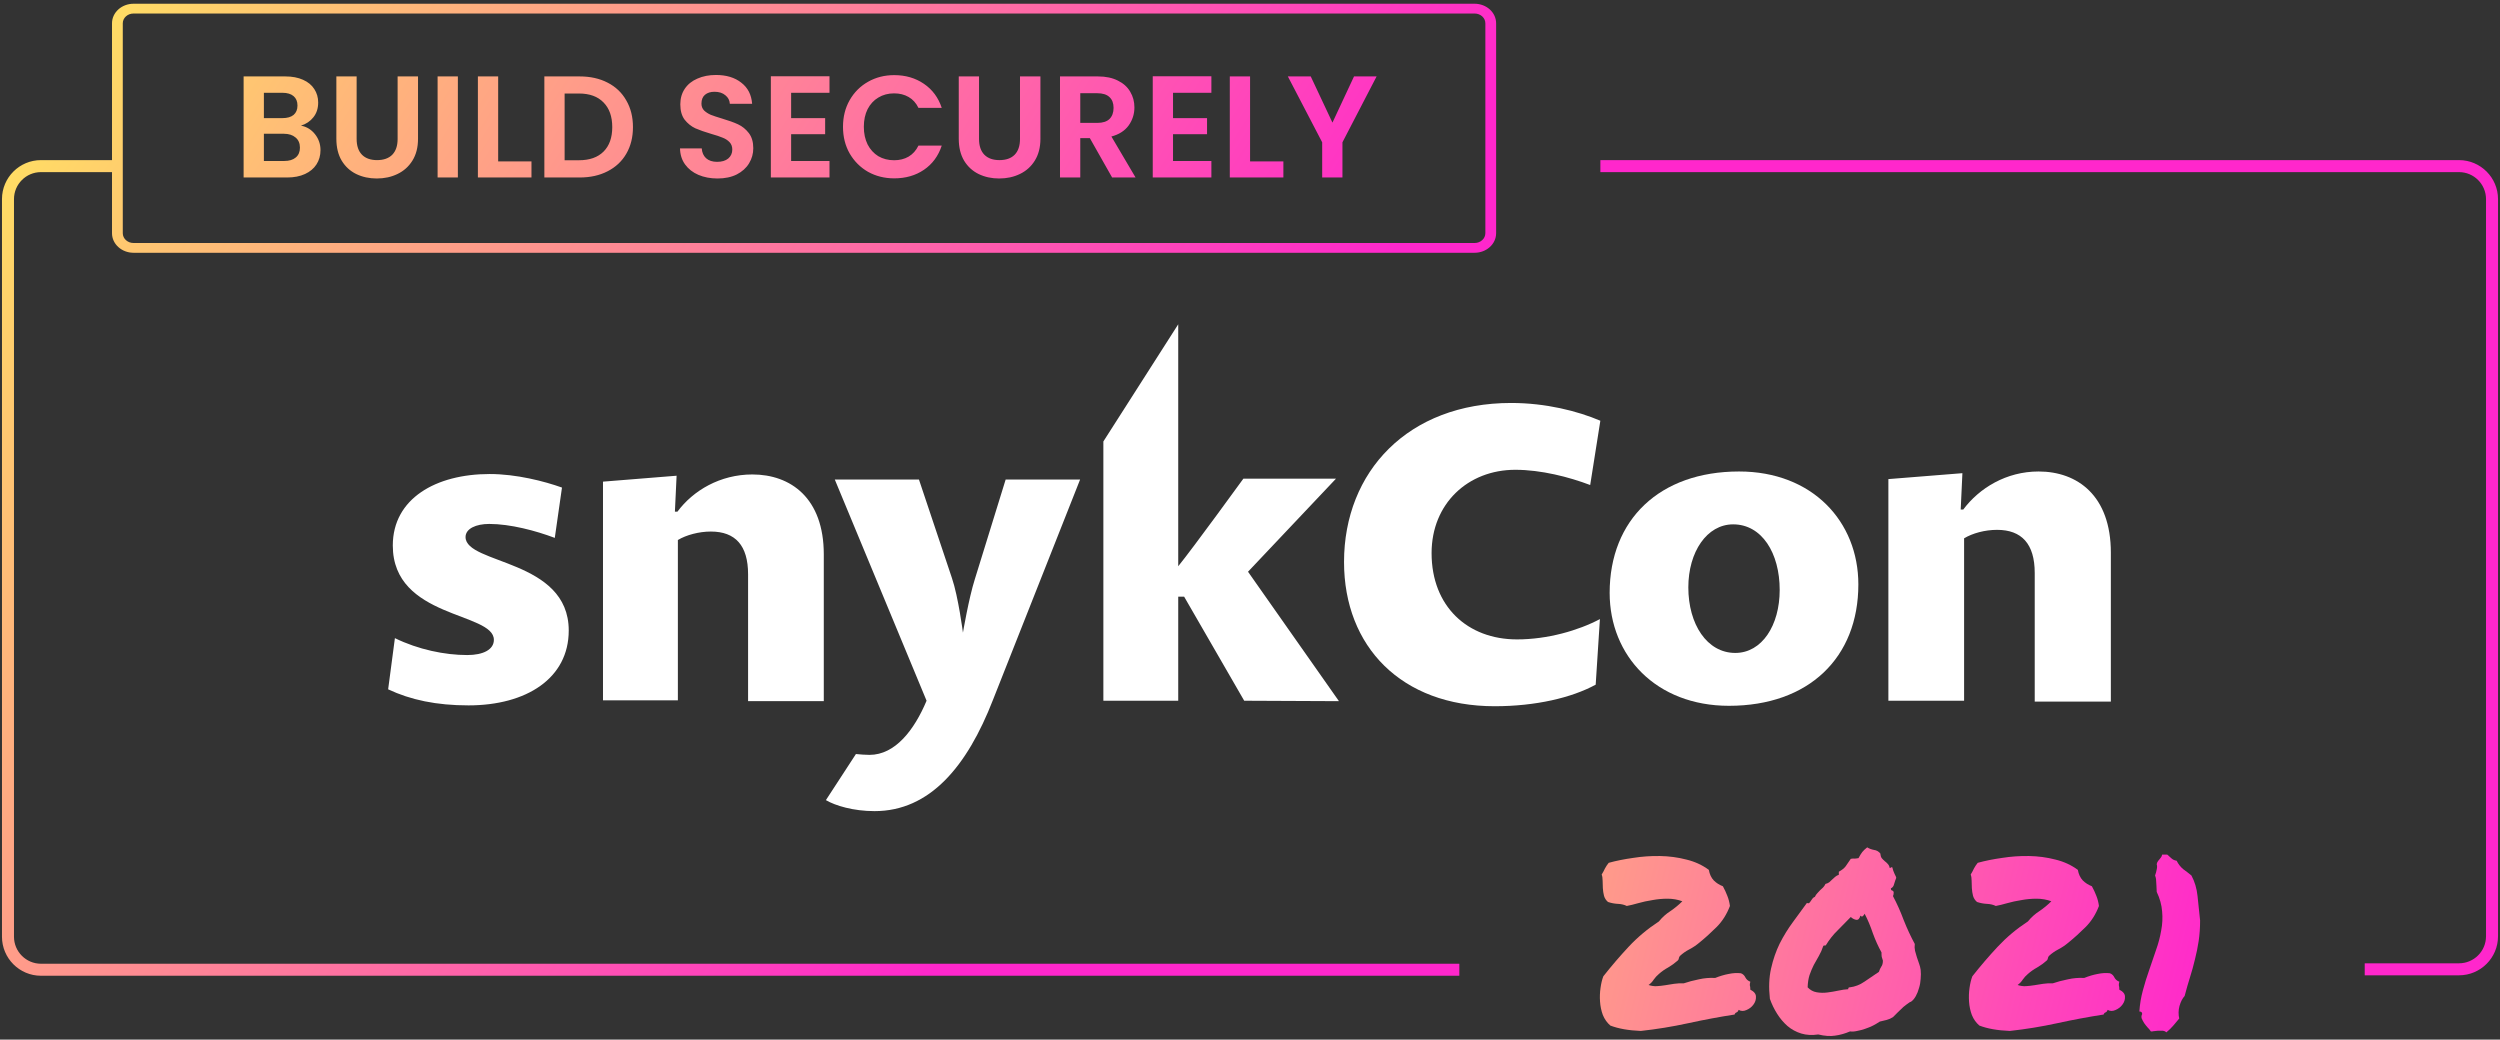 <svg width="202" height="84" viewBox="0 0 202 84" fill="none" xmlns="http://www.w3.org/2000/svg">
<rect x="0" y="0" width="202" height="84" fill="#333333" stroke="none"/>
<path d="M100.532 56.619L95.679 48.212H95.201V56.619H89.152V35.67L95.201 26.203V45.752C96.397 44.282 100.464 38.677 100.464 38.677H107.948L100.84 46.196L108.187 56.654L100.532 56.619ZM81.257 38.746H87.272L80.232 56.551C78.147 61.916 75.14 65.539 70.663 65.539C68.954 65.539 67.485 65.095 66.733 64.65L69.159 60.925C69.535 60.96 69.877 60.994 70.253 60.994C72.338 60.994 73.876 58.977 74.867 56.619L67.451 38.746H74.251L76.917 46.709C77.43 48.212 77.806 51.117 77.806 51.117C77.806 51.117 78.284 48.315 78.763 46.811L81.257 38.746ZM60.445 56.619V46.401C60.445 44.077 59.419 42.949 57.437 42.949C56.48 42.949 55.455 43.223 54.772 43.633V56.585H48.722V38.917L54.669 38.438L54.532 41.343H54.737C56.002 39.634 58.189 38.336 60.786 38.336C63.896 38.336 66.562 40.249 66.562 44.795V56.654H60.445V56.619ZM37.855 56.995C35.258 56.995 33.173 56.551 31.362 55.697L31.908 51.561C33.788 52.484 35.941 52.928 37.752 52.928C39.051 52.928 39.905 52.484 39.905 51.698C39.905 49.443 31.738 49.989 31.738 44.077C31.738 40.284 35.223 38.301 39.564 38.301C41.717 38.301 43.972 38.882 45.408 39.395L44.827 43.462C43.289 42.881 41.238 42.334 39.529 42.334C38.47 42.334 37.616 42.71 37.616 43.394C37.616 45.615 45.954 45.171 45.954 50.946C45.954 54.808 42.537 56.995 37.855 56.995Z" fill="white"/>
<path d="M128.932 55.321C126.984 56.38 124.079 57.063 120.764 57.063C113.245 57.063 108.598 52.245 108.598 45.41C108.598 38.096 113.792 32.56 122.097 32.56C124.899 32.56 127.462 33.209 129.308 33.995L128.487 39.19C126.779 38.541 124.523 37.959 122.438 37.959C118.611 37.959 115.672 40.694 115.672 44.692C115.672 48.998 118.577 51.664 122.575 51.664C125.036 51.664 127.531 50.946 129.273 50.023L128.932 55.321Z" fill="white"/>
<path d="M139.698 57.029C133.82 57.029 130.06 52.996 130.06 47.904C130.06 41.992 134.093 38.096 140.518 38.096C146.43 38.096 150.155 42.129 150.155 47.221C150.155 53.133 146.157 57.029 139.698 57.029ZM140.039 42.368C137.921 42.368 136.417 44.589 136.417 47.46C136.417 50.433 137.921 52.757 140.21 52.757C142.363 52.757 143.799 50.536 143.799 47.665C143.799 44.692 142.363 42.368 140.039 42.368Z" fill="white"/>
<path d="M164.406 56.653V46.298C164.406 43.94 163.347 42.812 161.364 42.812C160.373 42.812 159.382 43.086 158.699 43.496V56.619H152.581V38.711L158.562 38.233L158.425 41.172H158.63C159.929 39.429 162.116 38.096 164.714 38.096C167.858 38.096 170.557 40.044 170.557 44.658V56.687H164.406V56.653Z" fill="white"/>
<path d="M141.427 79.966C141.73 80.117 141.881 80.307 141.881 80.534C141.894 80.762 141.825 80.976 141.673 81.178C141.534 81.368 141.345 81.513 141.105 81.614C140.877 81.715 140.669 81.709 140.479 81.595C140.454 81.696 140.397 81.766 140.309 81.804C140.233 81.829 140.183 81.886 140.157 81.974C138.932 82.163 137.682 82.397 136.406 82.675C135.13 82.953 133.855 83.161 132.579 83.3C131.594 83.262 130.773 83.117 130.116 82.865C129.851 82.637 129.649 82.353 129.51 82.012C129.384 81.671 129.308 81.311 129.283 80.932C129.257 80.553 129.27 80.187 129.321 79.833C129.371 79.467 129.447 79.151 129.548 78.886C130.205 78.052 130.887 77.257 131.594 76.499C132.314 75.728 133.129 75.046 134.038 74.453C134.303 74.124 134.613 73.847 134.966 73.619C135.32 73.379 135.642 73.114 135.933 72.823C135.554 72.684 135.156 72.615 134.739 72.615C134.322 72.615 133.912 72.653 133.507 72.729C133.103 72.792 132.724 72.874 132.371 72.975C132.017 73.076 131.708 73.152 131.442 73.202C131.24 73.101 131 73.044 130.723 73.032C130.457 73.019 130.192 72.969 129.927 72.88C129.775 72.754 129.668 72.59 129.605 72.388C129.554 72.186 129.523 71.977 129.51 71.763C129.497 71.548 129.491 71.346 129.491 71.156C129.491 70.954 129.466 70.79 129.415 70.664C129.516 70.499 129.605 70.335 129.681 70.171C129.769 70.007 129.87 69.855 129.984 69.716C130.577 69.552 131.234 69.419 131.954 69.319C132.674 69.205 133.4 69.154 134.133 69.167C134.865 69.18 135.573 69.274 136.255 69.451C136.937 69.615 137.543 69.893 138.073 70.285C138.137 70.638 138.269 70.922 138.471 71.137C138.673 71.339 138.92 71.497 139.21 71.611C139.349 71.864 139.469 72.122 139.57 72.388C139.671 72.64 139.741 72.912 139.778 73.202C139.526 73.872 139.166 74.44 138.699 74.907C138.244 75.362 137.783 75.779 137.316 76.158C137.063 76.373 136.791 76.556 136.501 76.707C136.21 76.859 135.958 77.036 135.743 77.238C135.693 77.288 135.661 77.358 135.648 77.446C135.636 77.522 135.604 77.579 135.554 77.617C135.326 77.819 135.074 78.002 134.796 78.166C134.518 78.318 134.265 78.494 134.038 78.697C133.874 78.835 133.735 78.987 133.621 79.151C133.52 79.315 133.381 79.461 133.204 79.587C133.432 79.663 133.653 79.694 133.867 79.682C134.095 79.669 134.322 79.644 134.549 79.606C134.789 79.568 135.029 79.53 135.269 79.492C135.522 79.454 135.781 79.442 136.046 79.454C136.412 79.328 136.817 79.221 137.259 79.132C137.701 79.031 138.143 78.993 138.585 79.019C138.964 78.867 139.324 78.76 139.665 78.697C140.018 78.621 140.353 78.602 140.669 78.64C140.833 78.703 140.953 78.817 141.029 78.981C141.117 79.145 141.25 79.259 141.427 79.322C141.389 79.461 141.376 79.562 141.389 79.625C141.414 79.688 141.427 79.802 141.427 79.966Z" fill="url(#paint0_linear)"/>
<path d="M146.91 83.584C146.417 83.66 145.962 83.635 145.545 83.509C145.129 83.382 144.756 83.18 144.428 82.902C144.112 82.624 143.834 82.296 143.594 81.917C143.354 81.538 143.158 81.134 143.007 80.705C142.906 79.808 142.937 78.993 143.101 78.261C143.266 77.528 143.499 76.853 143.802 76.234C144.118 75.615 144.472 75.04 144.863 74.51C145.255 73.966 145.634 73.449 146 72.956C146.076 72.994 146.139 72.994 146.19 72.956C146.24 72.906 146.284 72.849 146.322 72.785C146.373 72.722 146.417 72.659 146.455 72.596C146.505 72.533 146.569 72.489 146.644 72.463C146.695 72.35 146.758 72.255 146.834 72.179C146.91 72.091 146.985 72.009 147.061 71.933C147.15 71.857 147.232 71.781 147.307 71.706C147.383 71.63 147.446 71.535 147.497 71.421C147.611 71.396 147.712 71.352 147.8 71.289C147.888 71.213 147.97 71.137 148.046 71.061C148.122 70.986 148.198 70.916 148.274 70.853C148.362 70.777 148.463 70.721 148.577 70.683V70.436C148.829 70.297 149.012 70.152 149.126 70.001C149.24 69.836 149.379 69.634 149.543 69.394C149.669 69.369 149.77 69.363 149.846 69.375C149.922 69.375 150.029 69.363 150.168 69.337C150.282 69.123 150.383 68.959 150.471 68.845C150.56 68.731 150.692 68.605 150.869 68.466C151.033 68.567 151.216 68.636 151.419 68.674C151.621 68.7 151.791 68.794 151.93 68.959C151.943 69.123 151.981 69.249 152.044 69.337C152.12 69.426 152.202 69.508 152.29 69.584C152.378 69.647 152.461 69.723 152.536 69.811C152.612 69.887 152.663 69.994 152.688 70.133C152.738 70.133 152.77 70.121 152.783 70.095C152.808 70.07 152.846 70.064 152.896 70.076C152.922 70.19 152.947 70.278 152.972 70.341C152.997 70.405 153.023 70.468 153.048 70.531C153.073 70.582 153.098 70.638 153.124 70.701C153.162 70.752 153.193 70.828 153.218 70.929C153.155 71.08 153.098 71.245 153.048 71.421C153.01 71.598 152.922 71.718 152.783 71.781C152.783 71.882 152.814 71.939 152.877 71.952C152.953 71.965 152.997 72.015 153.01 72.103C153.01 72.23 152.991 72.331 152.953 72.407C153.282 73.025 153.572 73.676 153.825 74.358C154.09 75.027 154.387 75.665 154.715 76.272C154.69 76.461 154.696 76.644 154.734 76.821C154.785 76.998 154.835 77.174 154.886 77.351C154.949 77.516 155.006 77.68 155.056 77.844C155.119 78.008 155.163 78.179 155.189 78.356C155.214 78.583 155.214 78.829 155.189 79.094C155.176 79.347 155.132 79.593 155.056 79.833C154.993 80.073 154.905 80.294 154.791 80.496C154.677 80.698 154.545 80.85 154.393 80.951C154.368 80.938 154.298 80.976 154.185 81.065C154.071 81.141 153.938 81.242 153.787 81.368C153.648 81.494 153.503 81.633 153.351 81.785C153.199 81.936 153.067 82.069 152.953 82.183C152.802 82.284 152.631 82.359 152.442 82.41C152.265 82.448 152.082 82.492 151.892 82.542C151.741 82.644 151.557 82.751 151.343 82.865C151.141 82.966 150.926 83.054 150.699 83.13C150.484 83.206 150.269 83.262 150.054 83.3C149.84 83.351 149.65 83.363 149.486 83.338C149.069 83.515 148.665 83.629 148.274 83.679C147.895 83.742 147.44 83.711 146.91 83.584ZM147.326 76.423C147.225 76.726 147.105 76.998 146.966 77.238C146.827 77.478 146.689 77.724 146.55 77.977C146.423 78.229 146.31 78.501 146.209 78.791C146.12 79.069 146.07 79.397 146.057 79.776C146.259 79.991 146.499 80.124 146.777 80.174C147.067 80.225 147.358 80.231 147.648 80.193C147.952 80.155 148.248 80.105 148.539 80.042C148.829 79.978 149.095 79.941 149.335 79.928C149.335 79.814 149.379 79.764 149.467 79.776C149.884 79.726 150.276 79.574 150.642 79.322C151.021 79.056 151.412 78.791 151.816 78.526C151.867 78.362 151.93 78.223 152.006 78.109C152.094 77.996 152.138 77.831 152.138 77.617C152.088 77.478 152.056 77.377 152.044 77.314C152.031 77.238 152.025 77.118 152.025 76.954C151.76 76.474 151.526 75.956 151.324 75.4C151.134 74.832 150.913 74.308 150.661 73.828C150.635 73.891 150.591 73.954 150.528 74.017C150.465 74.08 150.396 74.067 150.32 73.979C150.257 74.232 150.143 74.345 149.979 74.32C149.827 74.295 149.682 74.219 149.543 74.093C149.189 74.459 148.836 74.819 148.482 75.173C148.128 75.514 147.813 75.912 147.535 76.366C147.484 76.404 147.453 76.417 147.44 76.404C147.427 76.379 147.389 76.385 147.326 76.423Z" fill="url(#paint1_linear)"/>
<path d="M171.243 79.966C171.546 80.117 171.698 80.307 171.698 80.534C171.71 80.762 171.641 80.976 171.489 81.178C171.35 81.368 171.161 81.513 170.921 81.614C170.694 81.715 170.485 81.709 170.296 81.595C170.271 81.696 170.214 81.766 170.125 81.804C170.05 81.829 169.999 81.886 169.974 81.974C168.749 82.163 167.498 82.397 166.223 82.675C164.947 82.953 163.671 83.161 162.396 83.3C161.41 83.262 160.589 83.117 159.933 82.865C159.667 82.637 159.465 82.353 159.326 82.012C159.2 81.671 159.124 81.311 159.099 80.932C159.074 80.553 159.086 80.187 159.137 79.833C159.187 79.467 159.263 79.151 159.364 78.886C160.021 78.052 160.703 77.257 161.41 76.499C162.13 75.728 162.945 75.046 163.854 74.453C164.12 74.124 164.429 73.847 164.783 73.619C165.136 73.379 165.458 73.114 165.749 72.823C165.37 72.684 164.972 72.615 164.555 72.615C164.139 72.615 163.728 72.653 163.324 72.729C162.92 72.792 162.541 72.874 162.187 72.975C161.834 73.076 161.524 73.152 161.259 73.202C161.057 73.101 160.817 73.044 160.539 73.032C160.274 73.019 160.008 72.969 159.743 72.88C159.592 72.754 159.484 72.59 159.421 72.388C159.371 72.186 159.339 71.977 159.326 71.763C159.314 71.548 159.307 71.346 159.307 71.156C159.307 70.954 159.282 70.79 159.232 70.664C159.333 70.499 159.421 70.335 159.497 70.171C159.585 70.007 159.686 69.855 159.8 69.716C160.394 69.552 161.05 69.419 161.77 69.319C162.49 69.205 163.217 69.154 163.949 69.167C164.682 69.18 165.389 69.274 166.071 69.451C166.753 69.615 167.359 69.893 167.89 70.285C167.953 70.638 168.086 70.922 168.288 71.137C168.49 71.339 168.736 71.497 169.026 71.611C169.165 71.864 169.285 72.122 169.386 72.388C169.488 72.64 169.557 72.912 169.595 73.202C169.342 73.872 168.982 74.44 168.515 74.907C168.06 75.362 167.599 75.779 167.132 76.158C166.879 76.373 166.608 76.556 166.317 76.707C166.027 76.859 165.774 77.036 165.559 77.238C165.509 77.288 165.477 77.358 165.465 77.446C165.452 77.522 165.421 77.579 165.37 77.617C165.143 77.819 164.89 78.002 164.612 78.166C164.334 78.318 164.082 78.494 163.854 78.697C163.69 78.835 163.551 78.987 163.438 79.151C163.337 79.315 163.198 79.461 163.021 79.587C163.248 79.663 163.469 79.694 163.684 79.682C163.911 79.669 164.139 79.644 164.366 79.606C164.606 79.568 164.846 79.53 165.086 79.492C165.338 79.454 165.597 79.442 165.863 79.454C166.229 79.328 166.633 79.221 167.075 79.132C167.517 79.031 167.959 78.993 168.401 79.019C168.78 78.867 169.14 78.76 169.481 78.697C169.835 78.621 170.17 78.602 170.485 78.64C170.649 78.703 170.769 78.817 170.845 78.981C170.934 79.145 171.066 79.259 171.243 79.322C171.205 79.461 171.193 79.562 171.205 79.625C171.23 79.688 171.243 79.802 171.243 79.966Z" fill="url(#paint2_linear)"/>
<path d="M175.873 69.546C176.012 69.824 176.189 70.051 176.404 70.228C176.631 70.392 176.852 70.563 177.067 70.739C177.332 71.232 177.496 71.781 177.56 72.388C177.623 72.994 177.692 73.657 177.768 74.377C177.768 74.958 177.73 75.507 177.654 76.025C177.578 76.53 177.477 77.029 177.351 77.522C177.237 78.002 177.105 78.482 176.953 78.962C176.802 79.442 176.656 79.947 176.518 80.477C176.341 80.667 176.202 80.938 176.101 81.292C176.012 81.633 176.006 81.968 176.082 82.296C175.918 82.498 175.753 82.694 175.589 82.883C175.425 83.073 175.242 83.25 175.04 83.414C174.964 83.338 174.863 83.294 174.737 83.281C174.623 83.281 174.503 83.281 174.377 83.281C174.25 83.294 174.13 83.307 174.017 83.319C173.916 83.344 173.84 83.351 173.789 83.338C173.726 83.237 173.638 83.13 173.524 83.016C173.423 82.902 173.328 82.782 173.24 82.656C173.164 82.53 173.101 82.41 173.051 82.296C173.013 82.17 173.025 82.05 173.088 81.936C173.088 81.797 173.013 81.728 172.861 81.728C172.899 81.147 172.994 80.578 173.145 80.023C173.297 79.454 173.467 78.905 173.657 78.374C173.846 77.831 174.029 77.294 174.206 76.764C174.396 76.234 174.535 75.709 174.623 75.192C174.724 74.674 174.749 74.156 174.699 73.638C174.661 73.12 174.516 72.596 174.263 72.066C174.263 71.889 174.257 71.743 174.244 71.63C174.244 71.504 174.238 71.396 174.225 71.308C174.225 71.207 174.219 71.112 174.206 71.024C174.194 70.935 174.168 70.84 174.13 70.739C174.194 70.563 174.238 70.398 174.263 70.247C174.301 70.095 174.301 69.956 174.263 69.83C174.276 69.742 174.301 69.672 174.339 69.622C174.377 69.558 174.421 69.502 174.471 69.451C174.522 69.388 174.566 69.331 174.604 69.281C174.655 69.217 174.686 69.142 174.699 69.053H175.116C175.255 69.167 175.374 69.274 175.476 69.375C175.577 69.464 175.709 69.521 175.873 69.546Z" fill="url(#paint3_linear)"/>
<path fill-rule="evenodd" clip-rule="evenodd" d="M10.791 1.092H119.147C119.627 1.092 120.017 1.445 120.017 1.881V18.846C120.017 19.281 119.627 19.635 119.147 19.635H10.791C10.31 19.635 9.921 19.281 9.921 18.846V1.881C9.921 1.445 10.31 1.092 10.791 1.092ZM9.05 1.881C9.05 1.009 9.83 0.302 10.791 0.302H119.147C120.108 0.302 120.887 1.009 120.887 1.881V18.846C120.887 19.717 120.108 20.424 119.147 20.424H10.791C9.83 20.424 9.05 19.717 9.05 18.846V13.907H3.31C2.109 13.907 1.13 14.886 1.13 16.087V75.689C1.13 76.891 2.109 77.87 3.31 77.87H117.915V78.84H3.31C1.573 78.84 0.16 77.426 0.16 75.689V16.087C0.16 14.35 1.573 12.937 3.31 12.937H9.05V1.881ZM56.432 14.13C56.892 14.325 57.407 14.422 57.976 14.422C58.576 14.422 59.095 14.313 59.532 14.095C59.968 13.869 60.3 13.569 60.526 13.194C60.752 12.82 60.865 12.414 60.865 11.977C60.865 11.471 60.745 11.061 60.503 10.749C60.261 10.437 59.972 10.203 59.637 10.047C59.302 9.891 58.869 9.735 58.339 9.579C57.949 9.462 57.645 9.361 57.426 9.275C57.215 9.182 57.036 9.065 56.888 8.924C56.748 8.776 56.677 8.593 56.677 8.374C56.677 8.062 56.771 7.825 56.958 7.661C57.153 7.497 57.41 7.415 57.73 7.415C58.097 7.415 58.389 7.509 58.608 7.696C58.834 7.875 58.955 8.105 58.97 8.386H60.772C60.717 7.653 60.425 7.084 59.894 6.678C59.372 6.265 58.69 6.058 57.847 6.058C57.286 6.058 56.787 6.156 56.35 6.351C55.913 6.538 55.574 6.811 55.332 7.169C55.09 7.528 54.969 7.949 54.969 8.433C54.969 8.948 55.086 9.361 55.32 9.673C55.562 9.977 55.847 10.207 56.174 10.363C56.51 10.511 56.943 10.663 57.473 10.819C57.863 10.928 58.167 11.03 58.385 11.123C58.611 11.209 58.799 11.33 58.947 11.486C59.095 11.642 59.169 11.841 59.169 12.083C59.169 12.379 59.06 12.621 58.842 12.808C58.623 12.988 58.323 13.077 57.941 13.077C57.566 13.077 57.27 12.98 57.052 12.785C56.841 12.59 56.724 12.325 56.701 11.989H54.946C54.954 12.488 55.09 12.921 55.355 13.288C55.621 13.654 55.979 13.935 56.432 14.13ZM25.452 10.843C25.155 10.468 24.777 10.238 24.317 10.152C24.738 10.02 25.073 9.794 25.323 9.474C25.58 9.154 25.709 8.757 25.709 8.281C25.709 7.875 25.604 7.513 25.393 7.193C25.19 6.873 24.886 6.624 24.481 6.444C24.083 6.265 23.607 6.175 23.053 6.175H19.684V14.341H23.206C23.759 14.341 24.239 14.247 24.645 14.06C25.05 13.873 25.358 13.615 25.569 13.288C25.787 12.952 25.896 12.566 25.896 12.13C25.896 11.646 25.748 11.217 25.452 10.843ZM22.82 9.544H21.322V7.497H22.82C23.209 7.497 23.51 7.587 23.72 7.766C23.931 7.945 24.036 8.199 24.036 8.526C24.036 8.854 23.931 9.107 23.72 9.287C23.51 9.458 23.209 9.544 22.82 9.544ZM23.896 12.726C23.677 12.913 23.369 13.007 22.972 13.007H21.322V10.808H22.936C23.334 10.808 23.65 10.909 23.884 11.112C24.118 11.307 24.235 11.58 24.235 11.931C24.235 12.274 24.122 12.539 23.896 12.726ZM28.816 11.229V6.175H27.178V11.217C27.178 11.911 27.322 12.5 27.611 12.984C27.899 13.459 28.289 13.818 28.781 14.06C29.28 14.302 29.834 14.422 30.442 14.422C31.058 14.422 31.616 14.302 32.115 14.06C32.622 13.818 33.023 13.459 33.32 12.984C33.624 12.5 33.776 11.911 33.776 11.217V6.175H32.127V11.229C32.127 11.783 31.982 12.208 31.694 12.504C31.405 12.793 30.996 12.937 30.465 12.937C29.943 12.937 29.537 12.793 29.249 12.504C28.96 12.208 28.816 11.783 28.816 11.229ZM36.996 6.175V14.341H35.358V6.175H36.996ZM42.943 13.042H40.252V6.175H38.614V14.341H42.943V13.042ZM46.838 6.175C47.696 6.175 48.449 6.343 49.096 6.678C49.751 7.013 50.254 7.493 50.605 8.117C50.964 8.733 51.143 9.451 51.143 10.27C51.143 11.088 50.964 11.806 50.605 12.422C50.254 13.03 49.751 13.502 49.096 13.838C48.449 14.173 47.696 14.341 46.838 14.341H43.984V6.175H46.838ZM46.78 12.948C47.638 12.948 48.3 12.714 48.768 12.247C49.236 11.779 49.47 11.12 49.47 10.27C49.47 9.419 49.236 8.757 48.768 8.281C48.3 7.797 47.638 7.556 46.78 7.556H45.621V12.948H46.78ZM63.923 7.497V9.544H66.672V10.843H63.923V13.007H67.023V14.341H62.285V6.163H67.023V7.497H63.923ZM68.652 8.094C68.293 8.725 68.114 9.443 68.114 10.246C68.114 11.049 68.293 11.767 68.652 12.399C69.019 13.03 69.514 13.526 70.138 13.884C70.769 14.235 71.475 14.411 72.255 14.411C73.175 14.411 73.975 14.181 74.653 13.721C75.34 13.253 75.819 12.601 76.092 11.767H74.209C74.022 12.157 73.756 12.453 73.413 12.656C73.078 12.851 72.688 12.948 72.243 12.948C71.768 12.948 71.343 12.839 70.968 12.621C70.602 12.395 70.313 12.079 70.103 11.673C69.9 11.26 69.798 10.784 69.798 10.246C69.798 9.7 69.9 9.224 70.103 8.819C70.313 8.413 70.602 8.101 70.968 7.883C71.343 7.657 71.768 7.544 72.243 7.544C72.688 7.544 73.078 7.641 73.413 7.836C73.756 8.031 74.022 8.324 74.209 8.714H76.092C75.819 7.887 75.34 7.24 74.653 6.772C73.967 6.304 73.168 6.07 72.255 6.07C71.475 6.07 70.769 6.249 70.138 6.608C69.514 6.959 69.019 7.454 68.652 8.094ZM79.105 6.175V11.229C79.105 11.783 79.25 12.208 79.538 12.504C79.827 12.793 80.232 12.937 80.755 12.937C81.285 12.937 81.695 12.793 81.983 12.504C82.272 12.208 82.416 11.783 82.416 11.229V6.175H84.066V11.217C84.066 11.911 83.913 12.5 83.609 12.984C83.313 13.459 82.911 13.818 82.404 14.06C81.905 14.302 81.347 14.422 80.731 14.422C80.123 14.422 79.569 14.302 79.07 14.06C78.579 13.818 78.189 13.459 77.9 12.984C77.612 12.5 77.468 11.911 77.468 11.217V6.175H79.105ZM88.058 11.159L89.859 14.341H91.754L89.801 11.03C90.417 10.866 90.881 10.57 91.193 10.141C91.505 9.704 91.661 9.217 91.661 8.679C91.661 8.211 91.548 7.789 91.322 7.415C91.103 7.033 90.772 6.733 90.327 6.514C89.883 6.288 89.345 6.175 88.713 6.175H85.648V14.341H87.286V11.159H88.058ZM88.654 9.93H87.286V7.532H88.654C89.099 7.532 89.43 7.637 89.649 7.848C89.867 8.051 89.976 8.339 89.976 8.714C89.976 9.096 89.867 9.396 89.649 9.614C89.43 9.825 89.099 9.93 88.654 9.93ZM94.78 7.497V9.544H97.529V10.843H94.78V13.007H97.88V14.341H93.142V6.163H97.88V7.497H94.78ZM103.697 13.042H101.006V6.175H99.368V14.341H103.697V13.042ZM111.23 6.175L108.47 11.498V14.341H106.832V11.498L104.059 6.175H105.908L107.662 9.907L109.405 6.175H111.23ZM129.31 13.907H198.69C199.891 13.907 200.87 14.886 200.87 16.087V75.655C200.87 76.856 199.891 77.835 198.69 77.835H191.069V78.805H198.69C200.427 78.805 201.84 77.392 201.84 75.655V16.087C201.84 14.35 200.427 12.937 198.69 12.937H129.31V13.907Z" fill="url(#paint4_linear)"/>
<defs>
<linearGradient id="paint0_linear" x1="101.04" y1="65.317" x2="177.994" y2="83.424" gradientUnits="userSpaceOnUse">
<stop stop-color="#FFDD64"/>
<stop offset="1" stop-color="#FF27CC"/>
</linearGradient>
<linearGradient id="paint1_linear" x1="101.04" y1="65.317" x2="177.994" y2="83.424" gradientUnits="userSpaceOnUse">
<stop stop-color="#FFDD64"/>
<stop offset="1" stop-color="#FF27CC"/>
</linearGradient>
<linearGradient id="paint2_linear" x1="101.04" y1="65.317" x2="177.994" y2="83.424" gradientUnits="userSpaceOnUse">
<stop stop-color="#FFDD64"/>
<stop offset="1" stop-color="#FF27CC"/>
</linearGradient>
<linearGradient id="paint3_linear" x1="101.04" y1="65.317" x2="177.994" y2="83.424" gradientUnits="userSpaceOnUse">
<stop stop-color="#FFDD64"/>
<stop offset="1" stop-color="#FF27CC"/>
</linearGradient>
<linearGradient id="paint4_linear" x1="9.05" y1="0.302" x2="91.652" y2="53.252" gradientUnits="userSpaceOnUse">
<stop stop-color="#FFDD64"/>
<stop offset="1" stop-color="#FF27CC"/>
</linearGradient>
</defs>
</svg>
